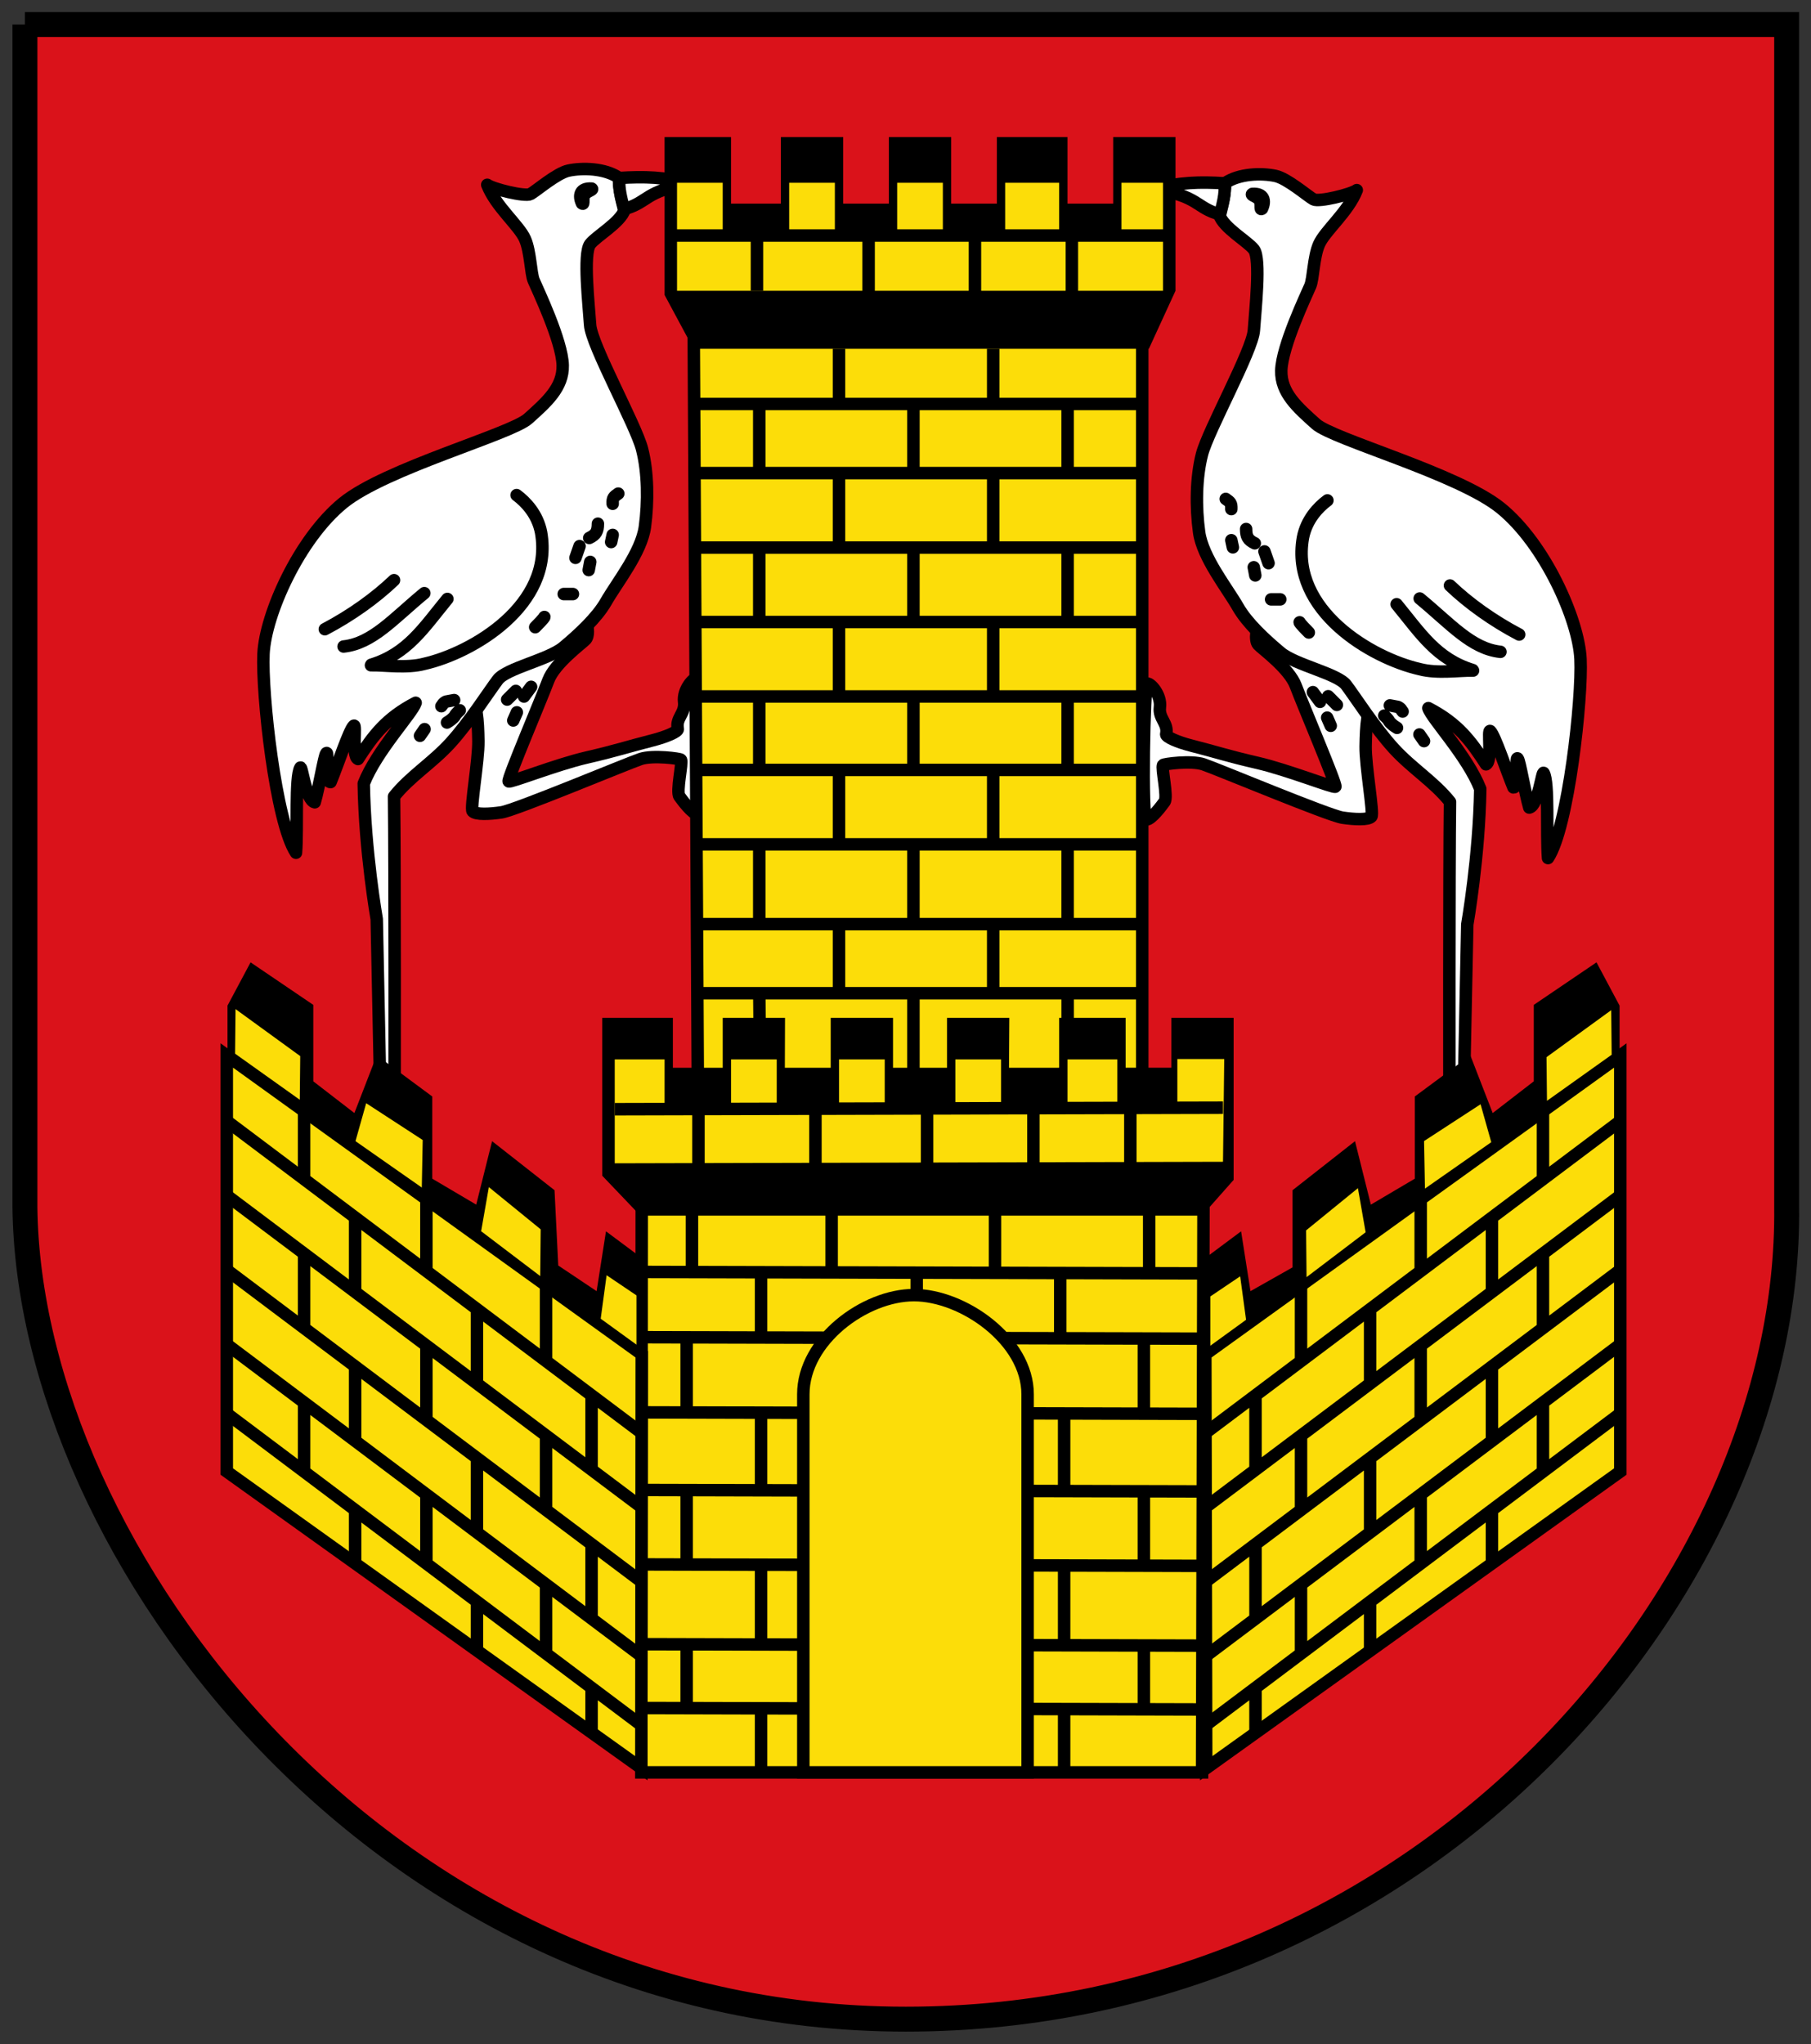<!-- Created with Inkscape (http://www.inkscape.org/) -->
<svg xmlns:rdf="http://www.w3.org/1999/02/22-rdf-syntax-ns#" xmlns="http://www.w3.org/2000/svg" height="492" width="436" version="1.0" xmlns:cc="http://creativecommons.org/ns#" xmlns:xlink="http://www.w3.org/1999/xlink" xmlns:dc="http://purl.org/dc/elements/1.1/">
 <rect width="100%" height="100%" fill="#333333" stroke="none"/>

 <g transform="translate(1.4,0.6)">
  <use xlink:href="#use7534" transform="translate(37.12,-4.5299532e-7)" height="1052.362" width="744.094" y="0" x="0"/>
  <path stroke-linejoin="miter" d="m181.39,257.57,0-18.725" stroke="#0000fa" stroke-linecap="butt" stroke-miterlimit="4" stroke-dasharray="none" stroke-width="3" fill="none"/>
  <path stroke-linejoin="miter" d="m4.6,5.302,0,284.72c0.982,82.8,85.416,195.38,212.07,195.38,125.67,0,213.05-104.72,212.07-195.38v-284.72h-424.14z" fill-rule="evenodd" stroke="#000" stroke-linecap="butt" stroke-miterlimit="4" stroke-dasharray="none" stroke-width="6" fill="#da121a"/>
  <g id="g2829" fill="#FFF" transform="matrix(0.64,0,0,0.64,-29.763,-29.061)">
   <g fill-rule="evenodd" stroke="#000" stroke-miterlimit="4" stroke-dasharray="none" stroke-width="4.688">
    <path stroke-linejoin="miter" d="m221.56,308.23c2.022,0.33,2.591,6.928,2.712,14.915,0.112,7.412-3.136,25.356-2.167,26.431,1.211,1.343,6.434,1.063,10.845,0.416,5.175-0.758,47.538-18.474,52.339-20.068,4.659-1.546,14.904-0.153,15.186,0.271,0.738,1.111-1.898,12.005-0.542,13.83,0.961,1.294,4.852,6.653,6.886,6.694,1.685,0.034,0.814-50.874-0.378-51.149-1.209-0.28-5.356,4.228-4.78,8.881,0.543,4.386-3.229,5.96-2.36,10.138,0.217,1.045-4.463,3.023-9.402,4.284-9.903,2.527-13.595,3.89-24.949,6.508-11.314,2.609-28.859,9.588-29.288,8.949-0.536-0.797,12.155-30.619,14.915-37.966,2.46-6.548,12.697-13.914,14.102-15.458,1.449-1.593,0.68-7.232-0.814-7.593-2.104-0.509-34.038,18.581-36.61,20.339-2.331,1.593-7.73,10.244-5.695,10.576z" stroke-linecap="butt"/>
    <path stroke-linejoin="round" d="m155.66,365.18c-7.632-11.479-12.934-59.982-12.217-74.847,0.717-14.876,13.379-43.237,29.956-56.724,15.928-12.96,63.067-25.837,69.582-31.682,6.939-6.226,13.209-11.686,13.017-20.068-0.209-9.149-9.564-28.695-10.908-31.868-1.145-2.705-1.189-10.766-3.26-15.576-2.203-5.117-11.047-12.225-14.228-20.446,1.997,1.559,14.239,4.596,16.271,3.479,2.181-1.199,9.857-7.86,14.293-8.809,5.172-1.107,13.695-0.949,18.983,2.712-0.081,4.811,1.43,9.53,2.17,11.932-1.561,4.895-10.747,10.013-13.017,13.017-2.686,3.554-0.487,22.964,0,30.373,0.5,7.599,17.191,37.597,19.525,46.644,2.276,8.82,2.365,19.901,1.085,29.288-1.306,9.575-10.516,20.978-14.644,28.203-3.407,5.964-10.164,12.226-16.052,17.131-5.567,4.637-21.354,7.851-24.626,12.157-3.2,4.211-10.819,16.122-17.898,23.864-6.886,7.531-15.153,12.543-21.152,20.068,0.329,25.358,0.225,112.24,0.225,112.24l-5.391-1.052-1.342-65.084s-4.495-25.603-4.881-50.983c4.811-12.285,18.342-26.534,19.525-30.373-11.089,5.749-15.971,12.308-21.695,21.152-2.464-1.127-0.393-13.685-1.627-12.475-1.721,1.689-6.102,14.933-8.678,21.152-2.576,0.083-0.519-12.17-1.627-10.847-0.803,0.959-2.665,12.674-4.339,18.441-3.399-0.753-4.811-14.119-5.424-13.017-2.077,3.74-0.899,22.769-1.627,32z" stroke-linecap="round"/>
    <path stroke-linejoin="miter" d="m277.28,111.41c9.236-0.591,17.274-0.415,26.606,2.205-17.05,2.477-15.644,7.111-24.88,9.492-0.959-3.947-2.013-7.463-1.726-11.697z" stroke-linecap="butt"/>
   </g>
   <g>
    <path stroke-linejoin="round" d="m166.51,281.11c10.011-5.262,19.086-11.8,26.034-18.441m-18.983,24.949c10.931-1.178,18.761-10.505,30.373-20.068m-20.068,27.119c5.017-0.136,13.403,1.239,20.068-0.542,18.075-4.097,48.718-22.064,43.932-49.356-1.302-6.889-5.765-11.535-9.22-14.102m-54.659,63.796c13.604-4.171,19.57-13.711,28.625-24.745m33.031,10.627c3.452-3.452,3.452-3.835,3.452-3.835m7.287-8.629,3.452,0m0.959-13.615,1.534-4.41m3.643-3.068c2.557-1.197,3.26-2.523,3.26-5.369m5.561-7.479c-0.102-2.263,0.377-2.622,2.109-3.835m-2.685,18.217,0.575-2.685m-9.013,13.231,0.575-3.068m-49.09,55.801c-2.301,2.109-1.294,1.726-2.493,2.876-1.198,1.151-1.726,1.294-2.301,1.726m2.685-8.437l-3.068,0.575c-1.198,0.575-1.294,1.294-1.726,1.726m-6.328,8.629-1.726,2.493m41.803-18.409-2.685,3.643m-3.068-2.109-3.26,3.26m3.643,4.794-1.342,3.068m25.85-194.48c1.01,0.78,0.048-1.87,0.959-3.26,0.911-1.39,3.528-1.833,2.685-2.301-4.38-0.303-5.048,2.587-3.643,5.561z" fill-rule="evenodd" stroke="#000" stroke-linecap="round" stroke-miterlimit="4" stroke-dasharray="none" stroke-width="4.688" fill="#FFF"/>
   </g>
  </g>
  <use xlink:href="#g2829" transform="matrix(-1,0,0,1,441.148,1.28)" height="1052.362" width="744.094" y="0" x="0"/>
  <path stroke-linejoin="miter" d="m153,426,135,0,0.339-136.47-135.24,0z" fill-rule="evenodd" stroke="#000" stroke-linecap="butt" stroke-miterlimit="4" stroke-dasharray="none" stroke-width="3" fill="#fcdd09"/>
  <g transform="matrix(0.64,0,0,0.64,-29.763,-29.061)">
   <path d="m129.9,440.84,0-18.169,8.678-16.271,23.593,16,0,28.746,15.458,11.932,8.407-21.695,20.881,15.458,0,30.915,16.542,9.763,5.966-23.864,23.491,18.441,1.403,28.314,14.428,9.652,3.525-22.508,12.746,9.492,0.542,35.796z" fill-rule="evenodd" fill="#000"/>
   <path stroke-linejoin="miter" d="M129.63,597.9,285.57,709.47,285.72,553.79,129.63,441.42z" fill-rule="evenodd" stroke="#000" stroke-linecap="butt" stroke-miterlimit="4" stroke-dasharray="none" stroke-width="4.688" fill="#fcdd09"/>
   <path stroke-linejoin="miter" d="m249.73,556.47,0-28.441m0,84.441,0-27.525m0,81.525,0-25.525m-45.017-118.64,0-27.525m0,83.525,0-27.525m0,81.525,0-25.525m-46-119.12,0-25.525m0,81.525,0-27.525m0,81.525,0-25.525m108.14,24.712,0-27.525m0,83.525,0-27.525m-43.118-60.847,0-27.525m0,83.525,0-27.525m-45.83-62.915,0-27.525m0,83.525,0-27.525m88.949,138.34,0-17.525m-43.118-12.847,0-19.525m-45.83-14.915,0-19.525m-48.27-36.44,156.2,117.42m-156.2-143.42,156.2,117.42m-156.2-145.42,156.2,117.42m-156.2-145.42,156.2,117.42m-156.2-145.42,156.2,117.42" stroke="#000" stroke-linecap="butt" stroke-miterlimit="4" stroke-dasharray="none" stroke-width="4.688" fill="none"/>
  </g>
  <g transform="matrix(-0.64,0,0,0.64,471.649,-29.061)" stroke-miterlimit="4" stroke-dasharray="none" stroke-width="3">
   <path fill-rule="evenodd" fill="#000" d="m129.9,440.84,0-18.169,8.678-16.271,23.593,16,0,28.746,15.458,11.932,8.407-21.695,20.881,15.458,0,30.915,16.542,9.763,5.966-23.864,23.491,18.441,0,29.017,15.83,8.949,3.525-22.508,12.746,9.492,0.542,35.796-155.66-112z"/>
   <path stroke-linejoin="miter" d="M129.63,597.9,285.39,709.47,285.72,553.79,129.63,441.42z" fill-rule="evenodd" stroke="#000" stroke-linecap="butt" stroke-miterlimit="4" stroke-dasharray="none" stroke-width="4.688" fill="#fcdd09"/>
   <path stroke-linejoin="miter" d="m249.73,556.47,0-28.441m0,84.441,0-27.525m0,81.525,0-25.525m-45.017-118.64,0-27.525m0,83.525,0-27.525m0,81.525,0-25.525m-46-119.12,0-25.525m0,81.525,0-27.525m0,81.525,0-25.525m108.14,24.712,0-27.525m0,83.525,0-27.525m-43.118-60.847,0-27.525m0,83.525,0-27.525m-45.83-62.915,0-27.525m0,83.525,0-27.525m88.949,138.34,0-17.525m-43.118-12.847,0-19.525m-45.83-14.915,0-19.525m-48.27-36.44,156.2,117.42m-156.2-143.42,156.2,117.42m-156.2-145.42,156.2,117.42m-156.2-145.42,156.2,117.42m-156.2-145.42,156.2,117.42" stroke="#000" stroke-linecap="butt" stroke-miterlimit="4" stroke-dasharray="none" stroke-width="4.688" fill="none"/>
   <path d="m270.4,540.83,2.219-16.352,11.23,7.574,0,18.531z" fill-rule="evenodd" fill="#fcdd09"/>
   <path d="m247.65,524.79,0.171-17.587-19.497-15.88-2.902,16.593z" fill-rule="evenodd" fill="#fcdd09"/>
   <path d="m203.11,491.49,0.341-17.879-21.264-13.842-4.026,14.264z" fill-rule="evenodd" fill="#fcdd09"/>
   <path d="m157.21,458.48,0.171-16.423-24.339-17.678-0.171,16.764z" fill-rule="evenodd" fill="#fcdd09"/>
  </g>
  <path stroke-linejoin="miter" d="m166.6,259.4-1-183,108,0,0,182z" fill-rule="evenodd" stroke="#000" stroke-linecap="butt" stroke-miterlimit="4" stroke-dasharray="none" stroke-width="3" fill="#fcdd09"/>
  <g transform="matrix(0.64,0,0,0.64,-29.763,-29.061)" fill-rule="evenodd">
   <path d="m294.32,155.41,10.878,20.242,171.29,0,10.015-21.804,0-57.813-23.438,0,0,25-17.188,0,0-25-26.563,0,0,25-17.188,0,0-25-23.438,0,0,25-17.188,0,0-25-23.438,0,0,25-18.75,0,0-25-25,0z" fill="#000"/>
   <path d="m299,153.84,182.81,0,0-40.625-15.625,0,0,18.75-23.438,0,0-18.75-20.313,0,0,18.75-23.438,0,0-18.75-17.188,0,0,18.75-23.438,0,0-18.75-17.188,0,0,18.75-25,0,0-18.75-17.188,0z" fill="#fcdd09"/>
  </g>
  <g fill-rule="evenodd" transform="matrix(0.64,0,0,0.64,-15.683,183.419)">
   <path d="m248.88,154.66,14.315,14.992,211.29,0,11.89-13.429,0-60.938-23.438,0,0,18.75-17.188,0,0-18.75-25-0,0,18.75-18.867,0.007,0.117-18.757-23.438,0,0,18.75-20.313,0,0-18.75-23.438,0,0,18.75-17.254,0.007,0.067-18.757-23.438,0,0,18.75-18.75,0-0-18.75-26.563,0z" fill="#000"/>
   <path d="m253.57,149.97,228.81-0.565,0.466-38.652-17.642,0,0,17.559-22.573-0.217,0-17.188-18.75,0,0,17.188-25,0,0-17.188-17.188,0,0,17.188-26.563,0,0-17.188-17.188,0,0,17.188-23.438,0,0-17.188-17.188,0,0,17.188-25,0,0-17.188-18.75,0z" fill="#fcdd09"/>
  </g>
  <path id="use7534" stroke-linejoin="miter" d="m218.51,257.57,0-18.725m37.12-17.115,0-18.725m-37.12,18.725,0-18.725m-37.12,18.725,0-18.725m74.24-18.395,0-17.445m-37.12,17.445,0-17.445m-37.12,17.445,0-17.445m74.24-17.781,0-18.059m-37.12,18.059,0-18.059m-37.12,18.059,0-18.059m74.24-17.781,0-16.779m-37.12,16.779,0-16.779m-37.12,16.779,0-16.779m56.32,141.55,0-16.112m-37.12,16.112,0-16.112m37.12-19.728,0-17.392m-37.12,17.392,0-17.392m37.12-18.448,0-17.392m-37.12,17.392,0-17.392m37.12-18.448,0-17.392m-37.12,17.392,0-17.392m37.12-16.501,0-13.552m-37.12,13.552,0-13.552m-34.976,13.289,109.35,0m-109.35,16.64,109.35,0m-109.35,17.92,109.35,0m-109.35,17.92,109.35,0m-109.35,17.92,109.35,0m-109.35,17.675,109.35,0m-109.35,17.92,109.35,0m-109.35,19.2,109.35,0m-109.35,16.64,109.35,0m-20.175,101.1,0,18.744m-72.96-18.744,0,18.744m72.96,17.681,0,19.439m-72.96-19.439,0,19.439m72.96,15.121,0,14.319m-72.96-14.319,0,14.319m92.16-103.92,0,18.159m0,56.081,0,15.599m0-52.719,0,18.159m-110.08,18.961,0,15.599m0-52.719,0,18.159m0-55.279,0,18.159m89.947-33.519,0,15.599m-72.027-15.599,0,15.599m93.44-29.757,0,14.223m-110.08-14.532,0,14.532m54.107,0.282,0,13.451m18.853-27.956,0,14.223m-39.333-14.204,0,14.378m-45.502-0.283,135.15,0.347m-135.15,15.36,135.15,0.347m-135.15,17.746,135.15,0.347m-135.15,18.332,135.15,0.347m-135.15,17.573,135.15,0.347m-135.15,18.853,135.15,0.347m-135.15,15.013,135.15,0.347m-121.71-129.56,0-16.691m103.98,16.6,0-16.488m-23.338,16.487,0-16.659m-25.6,16.668,0-16.157m-26.88,16.239,0-16.691m-48.31,1.78,146.44-0.37m-37.408-11.855,0-15.326m1.02-169.26,0-13.623m-23.338,13.623,0-13.623m-25.6,13.623,0-13.623m-26.88,13.468,0-13.468m-20.356,0.14,119.41,0m-98.33,198.22-0.16-15.48" stroke="#000" stroke-linecap="butt" stroke-miterlimit="4" stroke-dasharray="none" stroke-width="3" fill="none"/>
  <path stroke-linejoin="miter" d="m192,426,0-91c0-13,14.809-23.869,26.631-23.869,11.82,0,27.37,10.87,27.37,23.87v91z" fill-rule="evenodd" stroke="#000" stroke-linecap="butt" stroke-miterlimit="4" stroke-dasharray="none" stroke-width="3" fill="#fcdd09"/>
  <path d="m143.22,316.81,1.42-10.466,7.187,4.847,0,11.86z" fill-rule="evenodd" fill="#fcdd09"/>
  <path d="m128.66,306.55,0.109-11.256-12.478-10.163-1.857,10.62z" fill-rule="evenodd" fill="#fcdd09"/>
  <path d="m100.15,285.24,0.218-11.443-13.609-8.859-2.577,9.129z" fill-rule="evenodd" fill="#fcdd09"/>
  <path d="m70.772,264.11,0.109-10.51-15.577-11.314-0.109,10.729z" fill-rule="evenodd" fill="#fcdd09"/>
 </g>
</svg>
